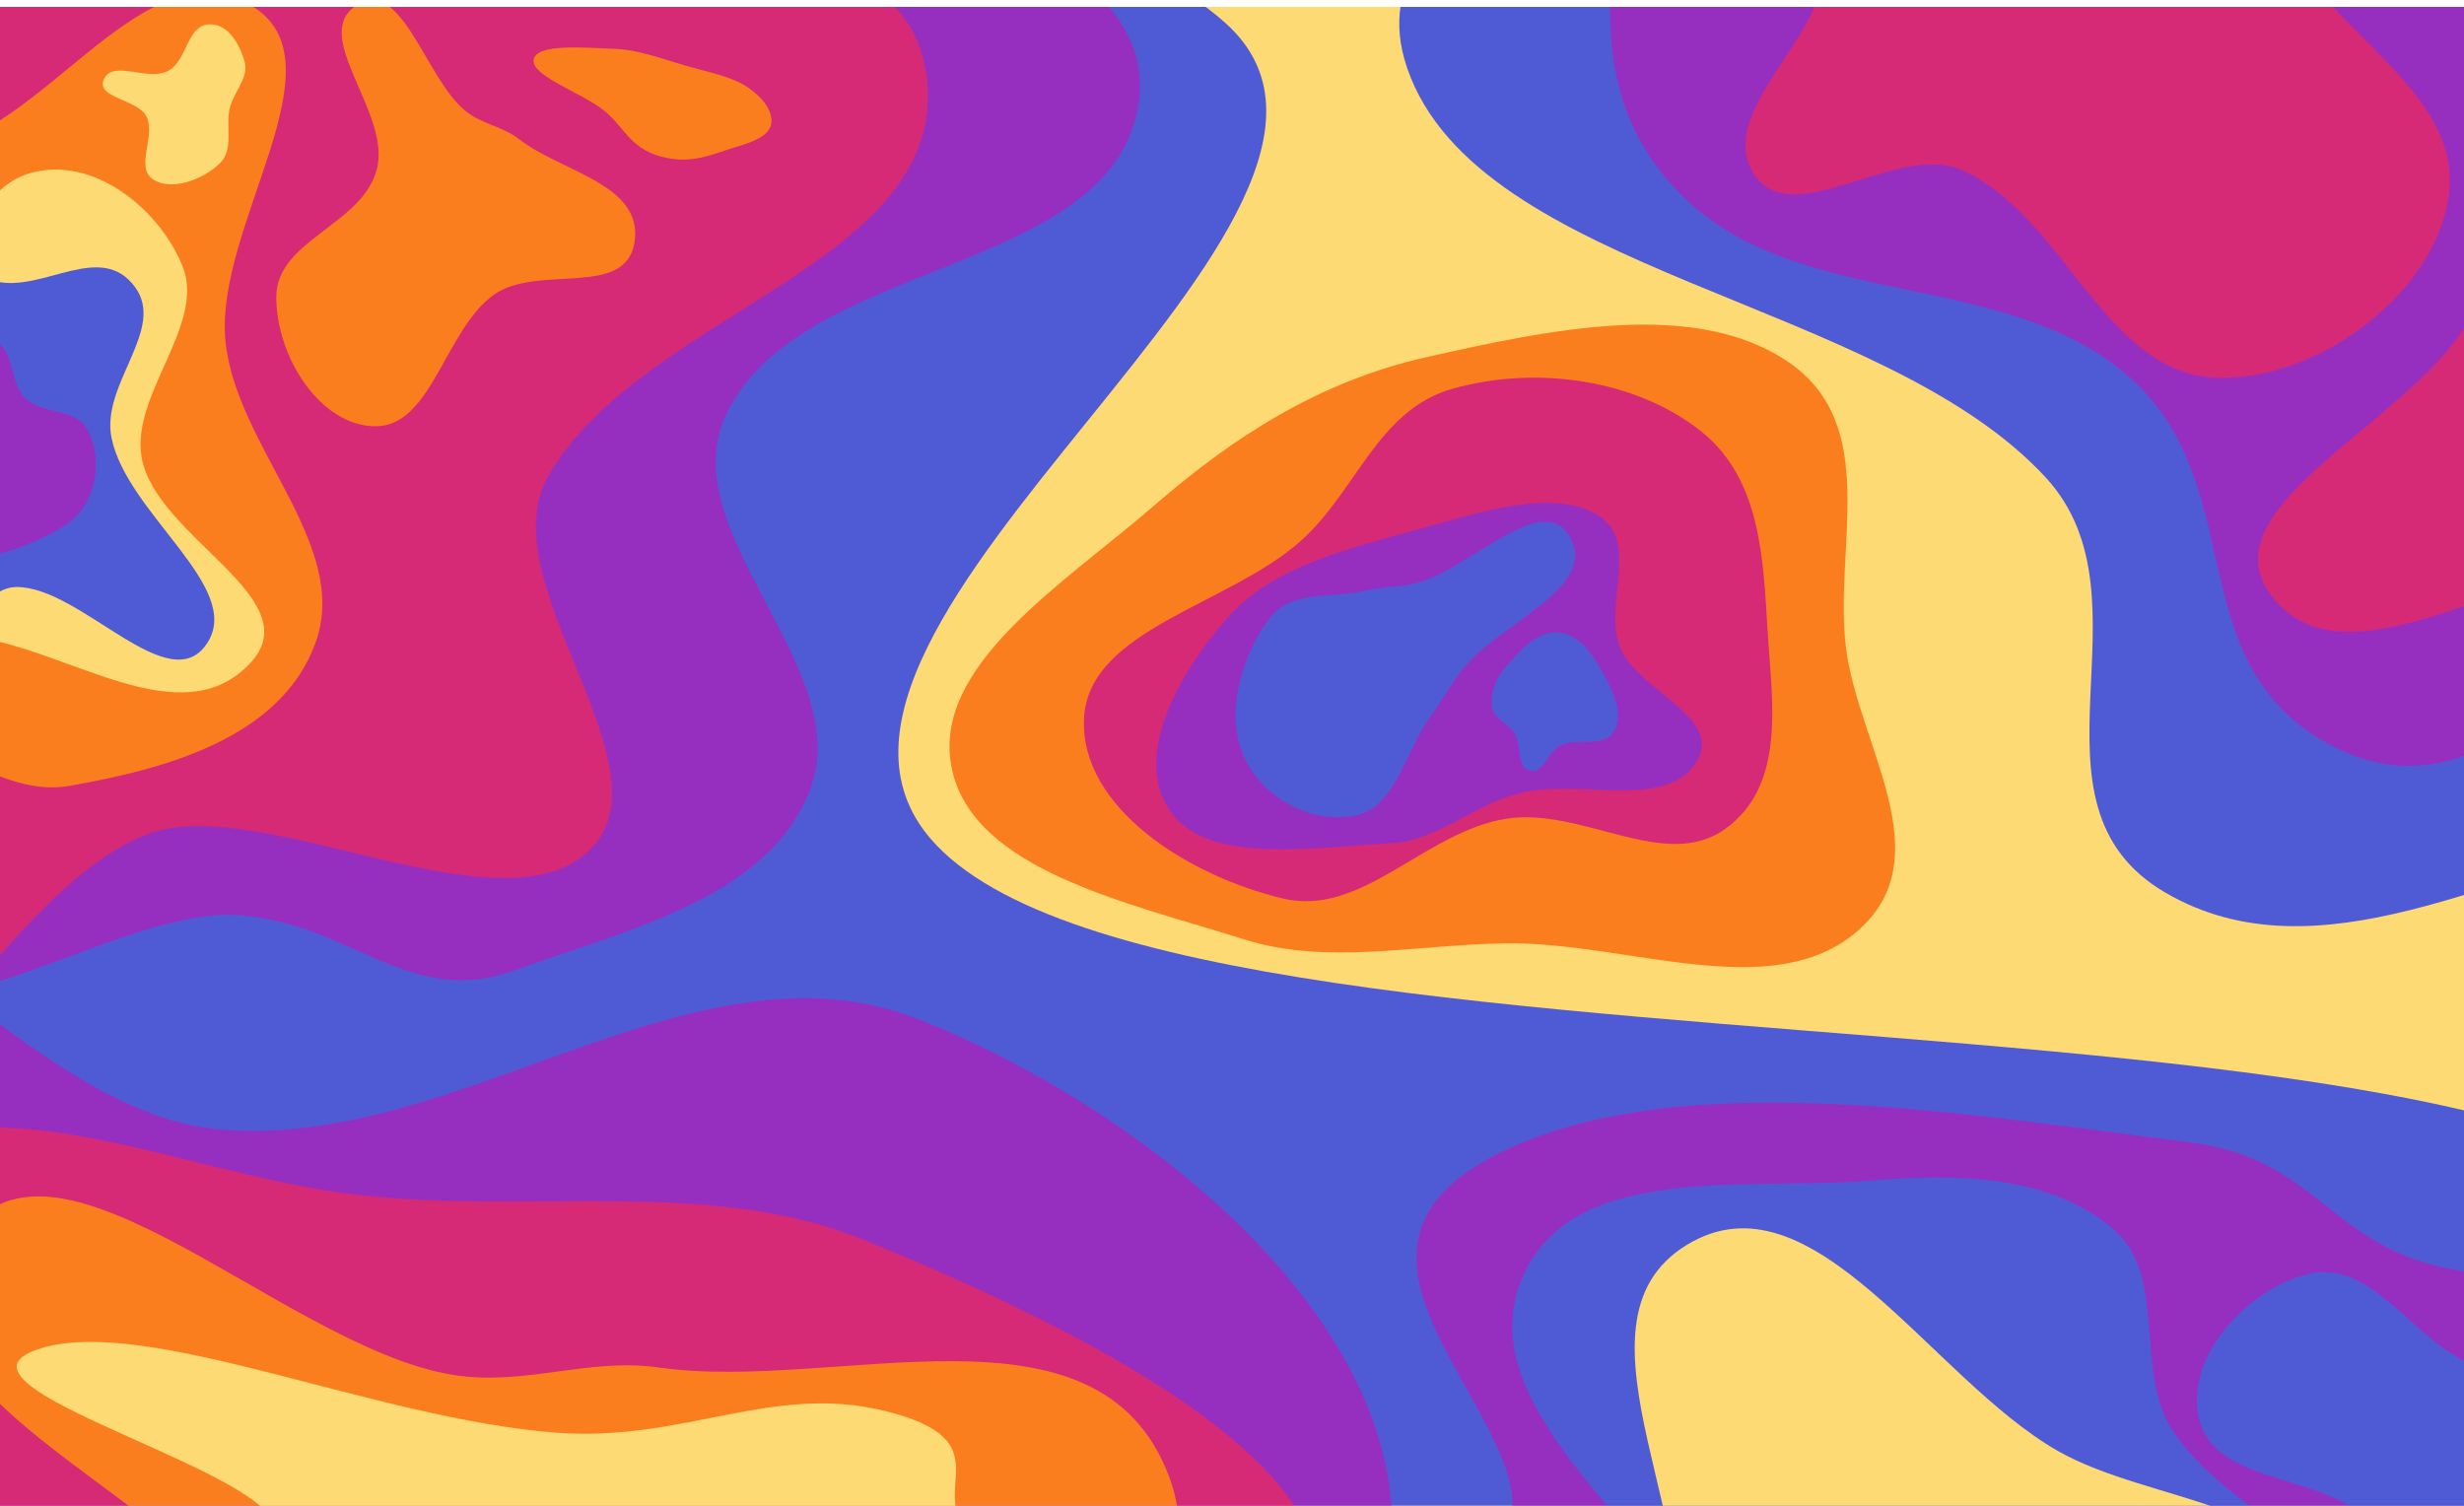 <svg width="1435" height="877" viewBox="0 0 1435 877" fill="none" xmlns="http://www.w3.org/2000/svg">
<g clip-path="url(#clip0_2_36)" filter="url(#filter0_d_2_36)">
<rect width="1435" height="877" transform="translate(4)" fill="#FEDA75"/>
<g filter="url(#filter1_d_2_36)">
<path fill-rule="evenodd" clip-rule="evenodd" d="M643.638 1080.92C504.708 1251.04 794.015 1552.56 634.005 1700.08C495.586 1827.7 367.878 1493.93 197.632 1492.12C9.205 1490.12 -229.829 1828.32 -350.367 1689.65C-478.616 1542.1 -213.367 1278.93 -175.196 1063.2C-156.507 957.575 -172.593 858.822 -185.279 756.633C-212.023 541.203 -414.309 327.503 -290.847 131.576C-182.742 -39.98 64.042 91.992 247.07 70.52C405.921 51.885 601.228 -88.618 714.012 13.691C836.519 124.821 433.292 362.216 542.001 488.5C690.17 660.626 1653.87 535.983 1598 785.5C1536.79 1058.87 823.709 860.412 643.638 1080.92Z" fill="#4F5BD5"/>
</g>
<g filter="url(#filter2_d_2_36)">
<path fill-rule="evenodd" clip-rule="evenodd" d="M1724.52 -439.621C1852.26 -310.466 1660.53 -118.267 1787.68 11.229C1906.17 131.906 2177.61 35.408 2304.39 150.939C2422.41 258.485 2502.87 479.279 2370.51 542.355C2197.72 624.703 1950.87 439.257 1734.1 422.72C1662.94 417.292 1616.94 467.328 1550.68 479.814C1455.11 497.822 1350.07 563.786 1261.09 511.852C1171.96 459.832 1256.87 341.267 1191.45 270.141C1095.53 165.84 860.988 151.798 819.544 31.746C783.306 -73.225 969.75 -114.471 1029.03 -200.339C1108.56 -315.529 1073.55 -504.403 1225.87 -556.808C1373.12 -607.47 1610.44 -554.964 1724.52 -439.621Z" fill="#4F5BD5"/>
</g>
<g filter="url(#filter3_i_2_36)">
<path fill-rule="evenodd" clip-rule="evenodd" d="M554.276 439.399C541.987 379.796 619.482 332.057 672.354 286.259C717.635 247.036 767.767 214.177 830.6 200.041C902.32 183.906 987.53 165.58 1041.9 203.119C1095.41 240.07 1068 310.716 1075.02 368.806C1081.88 425.638 1131.5 490.884 1081.88 534.106C1032.01 577.533 947.859 540.394 876.872 541.376C823.954 542.108 772.832 554.337 724.477 539.052C656.235 517.48 566.505 498.709 554.276 439.399Z" fill="#FA7E1E"/>
</g>
<g filter="url(#filter4_d_2_36)">
<path fill-rule="evenodd" clip-rule="evenodd" d="M6.476 -126.918C51.568 -128.841 95.067 -131.244 139.775 -137.549C194.237 -145.229 245.135 -173.687 299.81 -168.285C364.029 -161.94 424.624 -137.537 479.532 -103.982C549.253 -61.375 676.431 -26.935 662.946 53.631C646.329 152.908 466.76 142.08 423.13 232.991C390.261 301.479 498.778 380.932 471.806 451.903C447.729 515.258 363.907 533.835 299.981 557.034C237.958 579.543 204.852 529.694 139.126 525.029C74.39 520.434 -20.497 592.127 -80.649 568.092C-146.129 541.927 -227.559 496.383 -264.129 436.351C-301.289 375.35 -252.808 295.152 -263.855 224.564C-274.573 156.077 -341.836 97.501 -327.8 29.493C-313.893 -37.885 -254.626 -94.109 -192.036 -123.395C-131.275 -151.826 -60.492 -124.061 6.476 -126.918Z" fill="#962FBF"/>
</g>
<path fill-rule="evenodd" clip-rule="evenodd" d="M-38.56 940.385C-90.638 873.544 -130.901 745.727 -61.616 696.947C15.259 642.823 107.371 751.122 198.729 773.322C232.718 781.582 269.566 765.752 299.039 784.588C329.744 804.211 349.78 837.395 355.337 873.409C360.814 908.909 337.967 938.887 328.179 973.448C307.742 1045.61 343.042 1178.02 268.115 1181.39C189.249 1184.93 221.778 1029.79 159.706 981.011C104.565 937.678 4.543 995.707 -38.56 940.385Z" fill="#4F5BD5"/>
<g filter="url(#filter5_d_2_36)">
<path fill-rule="evenodd" clip-rule="evenodd" d="M319.404 269.029C283.55 331.3 394.679 441.202 341.959 488.428C289.253 535.642 151.337 453.644 86.577 477.594C-4.455 511.26 -74.326 693.755 -153.263 640.38C-238.189 582.955 -157.153 429.682 -143.96 321.712C-138.15 274.165 -78.718 230.673 -98.021 188.303C-148.013 78.568 -355.712 44.858 -324.961 -75.592C-299.073 -176.99 -134.823 -25.439 -37.822 -47.491C27.118 -62.254 51.585 -170.822 117.49 -176.177C182.373 -181.449 220.056 -102.287 277.753 -73.134C364.148 -29.479 527.336 -64.194 539.672 37.147C552.848 145.385 374.267 173.745 319.404 269.029Z" fill="#D62976"/>
</g>
<g filter="url(#filter6_d_2_36)">
<path fill-rule="evenodd" clip-rule="evenodd" d="M-185.99 -81.433C-121.851 -74.551 -125.761 63.306 -62.425 77.904C13.304 95.358 77.276 -45.01 146.04 -4.907C201.968 27.71 124.479 123.895 131.337 190.905C137.642 252.521 204.017 308.918 183.97 365.739C164.132 421.969 95.669 440.058 40.015 449.748C-6.033 457.766 -49.946 404.586 -95.614 414.421C-164.074 429.165 -206.866 541.335 -274.741 517.536C-334.384 496.624 -320.113 395.438 -335.617 330.27C-348.144 277.619 -368.427 224.584 -356.737 172.894C-345.559 123.471 -300.814 96.065 -273.422 55.264C-242.706 9.513 -239.575 -87.183 -185.99 -81.433Z" fill="#FA7E1E"/>
</g>
<g filter="url(#filter7_d_2_36)">
<path fill-rule="evenodd" clip-rule="evenodd" d="M369.48 133.389C364.119 165.911 313.115 145.543 287.632 163.65C259.374 183.729 251.56 239.934 219.085 240.253C187.168 240.567 160.842 200.503 160.907 164.894C160.968 131.894 210.57 123.162 219.36 90.988C228.359 58.051 180.444 13.247 207.225 -4.635C233.85 -22.412 247.442 37.303 270.978 56.524C280.689 64.454 292.676 65.507 302.542 73.206C326.982 92.278 375.113 99.217 369.48 133.389Z" fill="#FA7E1E"/>
</g>
<g filter="url(#filter8_d_2_36)">
<path fill-rule="evenodd" clip-rule="evenodd" d="M449.065 64.468C447.683 71.167 438.45 74.789 428.288 77.714C415.519 81.388 402.947 88.269 384.498 83.048C366.066 77.832 363.302 65.194 351.155 55.886C337.745 45.61 308.828 35.844 310.802 26.577C312.771 17.336 339.48 19.704 358.697 20.486C371.81 21.019 385.184 26.139 398.991 30.162C411.953 33.94 426.149 36.47 435.477 42.86C445.741 49.892 450.411 57.943 449.065 64.468Z" fill="#FA7E1E"/>
</g>
<g filter="url(#filter9_d_2_36)">
<path fill-rule="evenodd" clip-rule="evenodd" d="M-187.034 152.85C-143.228 140.81 -115.676 213.196 -72.002 200.384C-27.784 187.412 -27.068 106.077 17.123 92.958C54.158 81.964 93.197 113.89 106.45 147.407C119.752 181.051 76.231 221.812 82.453 258.185C90.449 304.93 180.745 340.248 145.895 378.002C105.868 421.364 39.694 370.053 -14.445 363.157C-32.862 360.81 -48.303 345.625 -67.021 350.879C-98.546 359.726 -119.616 399.78 -151.504 401.623C-188.899 403.783 -229.169 390.968 -248.625 361.37C-268.502 331.133 -262.538 287.462 -251.38 249.686C-240.436 212.635 -224.113 163.041 -187.034 152.85Z" fill="#FEDA75"/>
</g>
<g filter="url(#filter10_d_2_36)">
<path fill-rule="evenodd" clip-rule="evenodd" d="M-163.971 276.686C-174.086 243.332 -180.131 206.014 -170.177 175.909C-160.581 146.891 -136.872 129.179 -112.318 120.477C-91.694 113.168 -68.723 124.94 -46.51 132.083C-30.762 137.147 -17.685 152.576 -1.824 156.008C25.674 161.958 58.912 132.281 78.644 159.164C96.808 183.911 58.585 215.748 64.953 246.985C73.968 291.208 141.6 333.675 120.86 366.257C98.869 400.806 47.321 333.682 9.648 333.871C-9.773 333.969 -18.706 362.839 -37.392 367.053C-62.25 372.66 -89.999 378.732 -113.826 361.721C-138.691 343.97 -154.015 309.516 -163.971 276.686Z" fill="#4F5BD5"/>
</g>
<g filter="url(#filter11_i_2_36)">
<path fill-rule="evenodd" clip-rule="evenodd" d="M631.323 410.308C633.887 358.502 715.638 344.476 757.565 307.03C790.243 277.844 802.283 230.513 846.336 218.272C895.348 204.652 952.245 213.218 989.821 242.488C1025.95 270.634 1026.82 317.931 1029.52 360.968C1032.02 400.845 1040.32 449.523 1004.4 474.983C969.434 499.766 921.096 461.946 877.378 468.8C829.75 476.268 793.346 526.253 747.26 515.297C691.231 501.978 628.77 461.911 631.323 410.308Z" fill="#D62976"/>
</g>
<g filter="url(#filter12_i_2_36)">
<path fill-rule="evenodd" clip-rule="evenodd" d="M884.194 454.172C857.619 461.105 836.869 481.664 810.14 483.101C763.425 485.613 704.096 495.543 682.019 465.044C659.477 433.904 684.778 386.002 714.996 351.665C741.405 321.657 786.063 311.324 827.376 299.874C862.678 290.09 903.878 276.184 930.431 291.957C955.61 306.913 933.618 343.825 943.401 368.794C953.541 394.674 1005.79 410.121 987.221 436.902C968.373 464.081 919.517 444.956 884.194 454.172Z" fill="#962FBF"/>
</g>
<g filter="url(#filter13_i_2_36)">
<path fill-rule="evenodd" clip-rule="evenodd" d="M825.025 331.568C856.271 323.565 899.029 275.922 914.656 305.42C930.21 334.782 872.968 354.887 851.705 381.933C844.756 390.772 839.946 399.765 833.312 408.887C818.56 429.17 812.73 461.862 790.003 466.773C764.52 472.28 735.53 457.321 724.384 432.427C713.435 407.971 722.532 374.926 738.94 352.724C752.004 335.048 775.888 340.756 795.737 335.878C805.777 333.411 815.001 334.136 825.025 331.568Z" fill="#4F5BD5"/>
</g>
<g filter="url(#filter14_i_2_36)">
<path fill-rule="evenodd" clip-rule="evenodd" d="M891.097 440.836C883.026 438.788 886.323 426.303 882.167 419.325C878.559 413.268 869.806 410.545 868.953 403.658C867.877 394.974 871.372 386.453 877.283 379.923C885.66 370.672 895.254 358.958 908.079 360.445C921.168 361.963 928.887 375.326 934.986 386.615C940.371 396.582 945.645 409.226 939.474 418.556C933.631 427.39 918.715 421.567 908.872 426.1C901.519 429.486 899.075 442.86 891.097 440.836Z" fill="#4F5BD5"/>
</g>
<g filter="url(#filter15_d_2_36)">
<path fill-rule="evenodd" clip-rule="evenodd" d="M-260.614 924.329C-245.408 787.518 -324.778 600.848 -211.287 522.71C-108.374 451.855 3.187 645.945 126.705 657.662C266.178 670.893 404.444 542.224 534.536 593.46C670.463 646.993 838.905 781.676 806.933 925.566C768.301 1099.44 507.99 1108.88 390.249 1242.85C335.781 1304.82 390.507 1427.88 323.406 1475.73C255.401 1524.22 160.445 1443.54 79.818 1464.2C-20.992 1490.03 -87.561 1600.93 -191.202 1607.59C-324.953 1616.19 -686.476 1595.13 -710.244 1463.03C-739.059 1302.89 -355.089 1268.71 -278.155 1124.35C-245.945 1063.91 -268.161 992.238 -260.614 924.329Z" fill="#962FBF"/>
</g>
<g filter="url(#filter16_d_2_36)">
<path fill-rule="evenodd" clip-rule="evenodd" d="M1240.86 1061.5C1121.85 1070.65 1007.98 1069.87 944.262 1020.21C837.876 937.296 894.447 909.777 877.501 857.191C857.33 794.599 771.493 720.661 874.922 670.622C979.669 619.946 1145.63 649.163 1274.5 665.123C1350.25 674.503 1355.74 725.569 1427.56 739.064C1557.32 763.447 1774.28 711.394 1835.29 770.498C1892.18 825.599 1770.9 914.222 1643.42 948.153C1414.59 1000.33 1368.5 1051.68 1240.86 1061.5Z" fill="#962FBF"/>
</g>
<g filter="url(#filter17_d_2_36)">
<path fill-rule="evenodd" clip-rule="evenodd" d="M768.283 924.837C774.593 847.804 629.403 773.702 503.579 722.265C413.46 685.425 310.542 707.571 208.022 695.805C122.111 685.945 34.632 644.774 -39.501 659.937C-120.917 676.589 -135.589 730.923 -173.038 773.745C-243.879 854.751 -444.945 923.011 -351.106 1016.25C-260.58 1106.2 -25.923 1082.21 144.818 1089.57C268.382 1094.9 374.276 1078.97 476.576 1051.94C594.575 1020.76 761.947 1002.19 768.283 924.837Z" fill="#D62976"/>
</g>
<g filter="url(#filter18_d_2_36)">
<path fill-rule="evenodd" clip-rule="evenodd" d="M-87.774 197.141C-77.519 182.599 -58.872 174.39 -41.733 173.438C-25.846 172.555 -11.737 181.988 -0.229 192.277C8.55 200.127 6.267 215.714 14.723 223.914C24.417 233.314 43.514 229.777 50.479 241.446C57.691 253.53 57.513 270.893 50.652 284.112C43.84 297.241 28.777 303.699 15.268 309.296C3.75 314.069 -9.373 317.88 -20.491 313.591C-30.858 309.592 -31.299 294.142 -40.364 287.836C-48.585 282.116 -61.017 285.865 -69.012 279.838C-80.083 271.493 -90.79 261.294 -93.929 247.458C-97.66 231.015 -97.918 211.526 -87.774 197.141Z" fill="#962FBF"/>
</g>
<g filter="url(#filter19_d_2_36)">
<path fill-rule="evenodd" clip-rule="evenodd" d="M999.353 -192.162C1028.34 -226.335 1057.61 -264.769 1115.13 -270.191C1171.65 -275.518 1249.07 -221.842 1308.98 -221.346C1379.37 -220.765 1408.67 -289.043 1485.91 -267.125C1557.87 -246.705 1621.74 -177.294 1665.19 -120.265C1705.84 -66.899 1678.22 -14.432 1719.06 38.897C1766.9 101.356 1878.46 138.492 1912.23 202.324C1943.8 262.006 1924.05 319.434 1884.32 351.277C1844.74 382.998 1762.72 366.548 1699.68 372.691C1648.58 377.67 1595.75 376.844 1546.26 384.219C1478.89 394.261 1432.01 468.236 1354.16 424.188C1268.28 375.594 1311.77 272.403 1237.94 209.753C1167.14 149.669 1050.87 171.966 983.531 109.67C924.536 55.093 938.2 -10.938 941.03 -64.924C943.694 -115.734 968.707 -156.029 999.353 -192.162Z" fill="#962FBF"/>
</g>
<g filter="url(#filter20_d_2_36)">
<path fill-rule="evenodd" clip-rule="evenodd" d="M1382.99 -199.255C1414.21 -160.562 1316.35 -115.05 1323.37 -65.827C1332.93 1.178 1434.39 37.205 1426.32 104.405C1419.27 163.058 1348.99 214.704 1289.98 211.932C1225.2 208.889 1201.88 117.298 1142.57 91.077C1104.85 74.404 1043.57 127.954 1021.38 93.195C996.029 53.494 1079.22 2.373 1058.83 -40.086C1030.11 -99.88 917.675 -91.284 901.839 -155.699C889.268 -206.836 953.871 -251.335 1001.24 -274.345C1045.42 -295.809 1099.89 -292.075 1145.61 -274.124C1183.5 -259.249 1187.63 -198.17 1226.45 -185.927C1277.43 -169.849 1349.42 -240.851 1382.99 -199.255Z" fill="#D62976"/>
</g>
<g filter="url(#filter21_d_2_36)">
<path fill-rule="evenodd" clip-rule="evenodd" d="M1475.02 41.532C1521.72 17.719 1575.74 102.423 1623.82 81.531C1696.52 49.945 1701.16 -96.255 1780.25 -91.095C1846.6 -86.765 1804.61 38.212 1838.33 95.528C1867.57 145.239 1951.5 156.817 1959.67 213.91C1967.7 270.063 1924.66 329.085 1875.9 358.067C1829.73 385.507 1761.07 325.384 1718.04 357.519C1659.36 401.342 1692.39 560.291 1620 549.166C1545.61 537.734 1628.76 377.736 1567.27 334.347C1499.57 286.578 1375.81 404.669 1323.81 340.165C1280.89 286.916 1408.41 236.636 1439.31 175.615C1460.63 133.497 1432.96 62.977 1475.02 41.532Z" fill="#D62976"/>
</g>
<g filter="url(#filter22_d_2_36)">
<path fill-rule="evenodd" clip-rule="evenodd" d="M85.332 59.928C80.343 49.764 55.361 49.097 60.525 38.081C65.91 26.591 86.07 39.532 97.785 33.36C108.892 27.509 108.709 7.622 120.957 6.244C132.585 4.935 139.823 17.988 142.573 28.321C144.927 37.168 136.207 45.485 133.87 54.763C131.032 66.028 136.651 79.084 127.671 87.483C117.656 96.85 99.782 103.408 89.214 96.53C78.444 89.521 90.866 71.202 85.332 59.928Z" fill="#FEDA75"/>
</g>
<g filter="url(#filter23_i_2_36)">
<path fill-rule="evenodd" clip-rule="evenodd" d="M1256.48 1186.88C1170.07 1184.82 1138.68 1074.21 1076 1014.68C1042.56 982.933 1004.89 961.711 979.112 923.486C938.428 863.165 857.462 801.134 887.172 734.719C916.662 668.795 1016.19 685.419 1088.18 679.668C1138.16 675.676 1191.59 675.332 1230.21 707.315C1263.87 735.194 1241.22 792.73 1267.15 827.908C1324.23 905.321 1466.5 927.802 1463.64 1023.94C1460.93 1115.23 1347.79 1189.06 1256.48 1186.88Z" fill="#4F5BD5"/>
</g>
<g filter="url(#filter24_i_2_36)">
<path fill-rule="evenodd" clip-rule="evenodd" d="M1345.03 733.855C1378.83 726.156 1401.92 766.074 1432.14 783.051C1448.26 792.106 1465 796.651 1478.78 808.977C1500.53 828.427 1538.11 844.58 1533.1 873.325C1528.12 901.857 1487.78 905.184 1460.36 914.502C1441.32 920.971 1420.58 926.36 1402.42 917.724C1386.59 910.196 1389.74 885.598 1376.19 874.472C1346.39 849.989 1288.86 855.244 1280.52 817.585C1272.59 781.824 1309.32 741.989 1345.03 733.855Z" fill="#4F5BD5"/>
</g>
<g filter="url(#filter25_i_2_36)">
<path fill-rule="evenodd" clip-rule="evenodd" d="M834.442 1164.19C824.268 1083.44 947.443 1051.81 973.007 974.532C1001.05 889.755 906.143 763.506 982.379 717.01C1055.51 672.41 1124.08 794.578 1198.48 837.019C1252.43 867.793 1345.54 866.585 1352.74 928.275C1360.37 993.581 1265.66 1016.98 1225.58 1069.09C1205.59 1095.08 1201.34 1126.96 1180.49 1152.25C1128.46 1215.33 1098.54 1319.41 1016.81 1322.24C933.239 1325.12 844.895 1247.16 834.442 1164.19Z" fill="#FEDA75"/>
</g>
<g filter="url(#filter26_d_2_36)">
<path fill-rule="evenodd" clip-rule="evenodd" d="M680.922 860.095C719.891 964.309 536.352 990.411 492.19 1086.25C443.217 1192.52 514.811 1370.18 420.282 1425.7C327.378 1480.26 182.976 1407.23 123.317 1302.88C68.03 1206.18 198.553 1097.25 170.208 988.294C141.191 876.751 -74.379 826.129 -26.037 728.771C22.024 631.98 162.179 783.941 263.382 800.648C305.138 807.541 341.998 790.476 383.819 796.43C487.418 811.18 639.977 750.596 680.922 860.095Z" fill="#FA7E1E"/>
</g>
<g filter="url(#filter27_d_2_36)">
<path fill-rule="evenodd" clip-rule="evenodd" d="M381.703 1039.17C462.566 1048.02 550.17 1053.21 612.767 1044.14C673.103 1035.4 700.213 1014.11 706.504 992.111C711.789 973.635 672.687 953.171 644.455 933.358C624.439 919.311 582.461 907.711 566.072 893.554C537.658 869.01 586.611 839.133 515.133 821.65C449.332 805.556 398.211 839.901 324.172 834.387C219.35 826.582 86.583 766.374 24.26 785.097C-41.824 804.949 137.896 850.641 157.978 884.314C168.331 901.673 107.969 909.822 108.62 926.547C109.486 948.797 110.877 973.634 162.281 994.833C215.923 1016.96 302.11 1030.46 381.703 1039.17Z" fill="#FEDA75"/>
</g>
</g>
<defs>
<filter id="filter0_d_2_36" x="0" y="0" width="1443" height="885" filterUnits="userSpaceOnUse" color-interpolation-filters="sRGB">
<feFlood flood-opacity="0" result="BackgroundImageFix"/>
<feColorMatrix in="SourceAlpha" type="matrix" values="0 0 0 0 0 0 0 0 0 0 0 0 0 0 0 0 0 0 127 0" result="hardAlpha"/>
<feOffset dy="4"/>
<feGaussianBlur stdDeviation="2"/>
<feComposite in2="hardAlpha" operator="out"/>
<feColorMatrix type="matrix" values="0 0 0 0 0 0 0 0 0 0 0 0 0 0 0 0 0 0 0.25 0"/>
<feBlend mode="normal" in2="BackgroundImageFix" result="effect1_dropShadow_2_36"/>
<feBlend mode="normal" in="SourceGraphic" in2="effect1_dropShadow_2_36" result="shape"/>
</filter>
<filter id="filter1_d_2_36" x="-395.113" y="-37.28" width="2005.45" height="1772.44" filterUnits="userSpaceOnUse" color-interpolation-filters="sRGB">
<feFlood flood-opacity="0" result="BackgroundImageFix"/>
<feColorMatrix in="SourceAlpha" type="matrix" values="0 0 0 0 0 0 0 0 0 0 0 0 0 0 0 0 0 0 127 0" result="hardAlpha"/>
<feOffset dy="-4"/>
<feGaussianBlur stdDeviation="5"/>
<feComposite in2="hardAlpha" operator="out"/>
<feColorMatrix type="matrix" values="0 0 0 0 0 0 0 0 0 0 0 0 0 0 0 0 0 0 0.35 0"/>
<feBlend mode="normal" in2="BackgroundImageFix" result="effect1_dropShadow_2_36"/>
<feBlend mode="normal" in="SourceGraphic" in2="effect1_dropShadow_2_36" result="shape"/>
</filter>
<filter id="filter2_d_2_36" x="804.912" y="-582.111" width="1644" height="1159.45" filterUnits="userSpaceOnUse" color-interpolation-filters="sRGB">
<feFlood flood-opacity="0" result="BackgroundImageFix"/>
<feColorMatrix in="SourceAlpha" type="matrix" values="0 0 0 0 0 0 0 0 0 0 0 0 0 0 0 0 0 0 127 0" result="hardAlpha"/>
<feOffset dy="4"/>
<feGaussianBlur stdDeviation="5"/>
<feComposite in2="hardAlpha" operator="out"/>
<feColorMatrix type="matrix" values="0 0 0 0 0 0 0 0 0 0 0 0 0 0 0 0 0 0 0.35 0"/>
<feBlend mode="normal" in2="BackgroundImageFix" result="effect1_dropShadow_2_36"/>
<feBlend mode="normal" in="SourceGraphic" in2="effect1_dropShadow_2_36" result="shape"/>
</filter>
<filter id="filter3_i_2_36" x="552.975" y="181.065" width="550.714" height="378.169" filterUnits="userSpaceOnUse" color-interpolation-filters="sRGB">
<feFlood flood-opacity="0" result="BackgroundImageFix"/>
<feBlend mode="normal" in="SourceGraphic" in2="BackgroundImageFix" result="shape"/>
<feColorMatrix in="SourceAlpha" type="matrix" values="0 0 0 0 0 0 0 0 0 0 0 0 0 0 0 0 0 0 127 0" result="hardAlpha"/>
<feOffset dy="4"/>
<feGaussianBlur stdDeviation="5"/>
<feComposite in2="hardAlpha" operator="arithmetic" k2="-1" k3="1"/>
<feColorMatrix type="matrix" values="0 0 0 0 0 0 0 0 0 0 0 0 0 0 0 0 0 0 0.35 0"/>
<feBlend mode="normal" in2="shape" result="effect1_innerShadow_2_36"/>
</filter>
<filter id="filter4_d_2_36" x="-339.717" y="-174.962" width="1013.66" height="761.996" filterUnits="userSpaceOnUse" color-interpolation-filters="sRGB">
<feFlood flood-opacity="0" result="BackgroundImageFix"/>
<feColorMatrix in="SourceAlpha" type="matrix" values="0 0 0 0 0 0 0 0 0 0 0 0 0 0 0 0 0 0 127 0" result="hardAlpha"/>
<feOffset dy="4"/>
<feGaussianBlur stdDeviation="5"/>
<feComposite in2="hardAlpha" operator="out"/>
<feColorMatrix type="matrix" values="0 0 0 0 0 0 0 0 0 0 0 0 0 0 0 0 0 0 0.35 0"/>
<feBlend mode="normal" in2="BackgroundImageFix" result="effect1_dropShadow_2_36"/>
<feBlend mode="normal" in="SourceGraphic" in2="effect1_dropShadow_2_36" result="shape"/>
</filter>
<filter id="filter5_d_2_36" x="-338.051" y="-182.428" width="888.415" height="846.519" filterUnits="userSpaceOnUse" color-interpolation-filters="sRGB">
<feFlood flood-opacity="0" result="BackgroundImageFix"/>
<feColorMatrix in="SourceAlpha" type="matrix" values="0 0 0 0 0 0 0 0 0 0 0 0 0 0 0 0 0 0 127 0" result="hardAlpha"/>
<feOffset dy="4"/>
<feGaussianBlur stdDeviation="5"/>
<feComposite in2="hardAlpha" operator="out"/>
<feColorMatrix type="matrix" values="0 0 0 0 0 0 0 0 0 0 0 0 0 0 0 0 0 0 0.35 0"/>
<feBlend mode="normal" in2="BackgroundImageFix" result="effect1_dropShadow_2_36"/>
<feBlend mode="normal" in="SourceGraphic" in2="effect1_dropShadow_2_36" result="shape"/>
</filter>
<filter id="filter6_d_2_36" x="-370.24" y="-87.678" width="567.968" height="622.516" filterUnits="userSpaceOnUse" color-interpolation-filters="sRGB">
<feFlood flood-opacity="0" result="BackgroundImageFix"/>
<feColorMatrix in="SourceAlpha" type="matrix" values="0 0 0 0 0 0 0 0 0 0 0 0 0 0 0 0 0 0 127 0" result="hardAlpha"/>
<feOffset dy="4"/>
<feGaussianBlur stdDeviation="5"/>
<feComposite in2="hardAlpha" operator="out"/>
<feColorMatrix type="matrix" values="0 0 0 0 0 0 0 0 0 0 0 0 0 0 0 0 0 0 0.35 0"/>
<feBlend mode="normal" in2="BackgroundImageFix" result="effect1_dropShadow_2_36"/>
<feBlend mode="normal" in="SourceGraphic" in2="effect1_dropShadow_2_36" result="shape"/>
</filter>
<filter id="filter7_d_2_36" x="150.907" y="-13.9" width="229.027" height="268.155" filterUnits="userSpaceOnUse" color-interpolation-filters="sRGB">
<feFlood flood-opacity="0" result="BackgroundImageFix"/>
<feColorMatrix in="SourceAlpha" type="matrix" values="0 0 0 0 0 0 0 0 0 0 0 0 0 0 0 0 0 0 127 0" result="hardAlpha"/>
<feOffset dy="4"/>
<feGaussianBlur stdDeviation="5"/>
<feComposite in2="hardAlpha" operator="out"/>
<feColorMatrix type="matrix" values="0 0 0 0 0 0 0 0 0 0 0 0 0 0 0 0 0 0 0.35 0"/>
<feBlend mode="normal" in2="BackgroundImageFix" result="effect1_dropShadow_2_36"/>
<feBlend mode="normal" in="SourceGraphic" in2="effect1_dropShadow_2_36" result="shape"/>
</filter>
<filter id="filter8_d_2_36" x="300.706" y="13.63" width="158.586" height="85.305" filterUnits="userSpaceOnUse" color-interpolation-filters="sRGB">
<feFlood flood-opacity="0" result="BackgroundImageFix"/>
<feColorMatrix in="SourceAlpha" type="matrix" values="0 0 0 0 0 0 0 0 0 0 0 0 0 0 0 0 0 0 127 0" result="hardAlpha"/>
<feOffset dy="4"/>
<feGaussianBlur stdDeviation="5"/>
<feComposite in2="hardAlpha" operator="out"/>
<feColorMatrix type="matrix" values="0 0 0 0 0 0 0 0 0 0 0 0 0 0 0 0 0 0 0.35 0"/>
<feBlend mode="normal" in2="BackgroundImageFix" result="effect1_dropShadow_2_36"/>
<feBlend mode="normal" in="SourceGraphic" in2="effect1_dropShadow_2_36" result="shape"/>
</filter>
<filter id="filter9_d_2_36" x="-271.671" y="84.75" width="435.533" height="331.106" filterUnits="userSpaceOnUse" color-interpolation-filters="sRGB">
<feFlood flood-opacity="0" result="BackgroundImageFix"/>
<feColorMatrix in="SourceAlpha" type="matrix" values="0 0 0 0 0 0 0 0 0 0 0 0 0 0 0 0 0 0 127 0" result="hardAlpha"/>
<feOffset dy="4"/>
<feGaussianBlur stdDeviation="5"/>
<feComposite in2="hardAlpha" operator="out"/>
<feColorMatrix type="matrix" values="0 0 0 0 0 0 0 0 0 0 0 0 0 0 0 0 0 0 0.35 0"/>
<feBlend mode="normal" in2="BackgroundImageFix" result="effect1_dropShadow_2_36"/>
<feBlend mode="normal" in="SourceGraphic" in2="effect1_dropShadow_2_36" result="shape"/>
</filter>
<filter id="filter10_d_2_36" x="-185.264" y="112.171" width="320.055" height="277.971" filterUnits="userSpaceOnUse" color-interpolation-filters="sRGB">
<feFlood flood-opacity="0" result="BackgroundImageFix"/>
<feColorMatrix in="SourceAlpha" type="matrix" values="0 0 0 0 0 0 0 0 0 0 0 0 0 0 0 0 0 0 127 0" result="hardAlpha"/>
<feOffset dy="4"/>
<feGaussianBlur stdDeviation="5"/>
<feComposite in2="hardAlpha" operator="out"/>
<feColorMatrix type="matrix" values="0 0 0 0 0 0 0 0 0 0 0 0 0 0 0 0 0 0 0.35 0"/>
<feBlend mode="normal" in2="BackgroundImageFix" result="effect1_dropShadow_2_36"/>
<feBlend mode="normal" in="SourceGraphic" in2="effect1_dropShadow_2_36" result="shape"/>
</filter>
<filter id="filter11_i_2_36" x="631.247" y="211.957" width="400.9" height="308.903" filterUnits="userSpaceOnUse" color-interpolation-filters="sRGB">
<feFlood flood-opacity="0" result="BackgroundImageFix"/>
<feBlend mode="normal" in="SourceGraphic" in2="BackgroundImageFix" result="shape"/>
<feColorMatrix in="SourceAlpha" type="matrix" values="0 0 0 0 0 0 0 0 0 0 0 0 0 0 0 0 0 0 127 0" result="hardAlpha"/>
<feOffset dy="4"/>
<feGaussianBlur stdDeviation="5"/>
<feComposite in2="hardAlpha" operator="arithmetic" k2="-1" k3="1"/>
<feColorMatrix type="matrix" values="0 0 0 0 0 0 0 0 0 0 0 0 0 0 0 0 0 0 0.35 0"/>
<feBlend mode="normal" in2="shape" result="effect1_innerShadow_2_36"/>
</filter>
<filter id="filter12_i_2_36" x="673.378" y="284.822" width="317.801" height="205.83" filterUnits="userSpaceOnUse" color-interpolation-filters="sRGB">
<feFlood flood-opacity="0" result="BackgroundImageFix"/>
<feBlend mode="normal" in="SourceGraphic" in2="BackgroundImageFix" result="shape"/>
<feColorMatrix in="SourceAlpha" type="matrix" values="0 0 0 0 0 0 0 0 0 0 0 0 0 0 0 0 0 0 127 0" result="hardAlpha"/>
<feOffset dy="4"/>
<feGaussianBlur stdDeviation="5"/>
<feComposite in2="hardAlpha" operator="arithmetic" k2="-1" k3="1"/>
<feColorMatrix type="matrix" values="0 0 0 0 0 0 0 0 0 0 0 0 0 0 0 0 0 0 0.35 0"/>
<feBlend mode="normal" in2="shape" result="effect1_innerShadow_2_36"/>
</filter>
<filter id="filter13_i_2_36" x="719.599" y="295.887" width="197.701" height="176.024" filterUnits="userSpaceOnUse" color-interpolation-filters="sRGB">
<feFlood flood-opacity="0" result="BackgroundImageFix"/>
<feBlend mode="normal" in="SourceGraphic" in2="BackgroundImageFix" result="shape"/>
<feColorMatrix in="SourceAlpha" type="matrix" values="0 0 0 0 0 0 0 0 0 0 0 0 0 0 0 0 0 0 127 0" result="hardAlpha"/>
<feOffset dy="4"/>
<feGaussianBlur stdDeviation="5"/>
<feComposite in2="hardAlpha" operator="arithmetic" k2="-1" k3="1"/>
<feColorMatrix type="matrix" values="0 0 0 0 0 0 0 0 0 0 0 0 0 0 0 0 0 0 0.35 0"/>
<feBlend mode="normal" in2="shape" result="effect1_innerShadow_2_36"/>
</filter>
<filter id="filter14_i_2_36" x="868.759" y="360.317" width="73.494" height="84.726" filterUnits="userSpaceOnUse" color-interpolation-filters="sRGB">
<feFlood flood-opacity="0" result="BackgroundImageFix"/>
<feBlend mode="normal" in="SourceGraphic" in2="BackgroundImageFix" result="shape"/>
<feColorMatrix in="SourceAlpha" type="matrix" values="0 0 0 0 0 0 0 0 0 0 0 0 0 0 0 0 0 0 127 0" result="hardAlpha"/>
<feOffset dy="4"/>
<feGaussianBlur stdDeviation="5"/>
<feComposite in2="hardAlpha" operator="arithmetic" k2="-1" k3="1"/>
<feColorMatrix type="matrix" values="0 0 0 0 0 0 0 0 0 0 0 0 0 0 0 0 0 0 0.35 0"/>
<feBlend mode="normal" in2="shape" result="effect1_innerShadow_2_36"/>
</filter>
<filter id="filter15_d_2_36" x="-721.785" y="493.191" width="1542.67" height="1122.08" filterUnits="userSpaceOnUse" color-interpolation-filters="sRGB">
<feFlood flood-opacity="0" result="BackgroundImageFix"/>
<feColorMatrix in="SourceAlpha" type="matrix" values="0 0 0 0 0 0 0 0 0 0 0 0 0 0 0 0 0 0 127 0" result="hardAlpha"/>
<feOffset dy="-4"/>
<feGaussianBlur stdDeviation="5"/>
<feComposite in2="hardAlpha" operator="out"/>
<feColorMatrix type="matrix" values="0 0 0 0 0 0 0 0 0 0 0 0 0 0 0 0 0 0 0.35 0"/>
<feBlend mode="normal" in2="BackgroundImageFix" result="effect1_dropShadow_2_36"/>
<feBlend mode="normal" in="SourceGraphic" in2="effect1_dropShadow_2_36" result="shape"/>
</filter>
<filter id="filter16_d_2_36" x="814.911" y="628.148" width="1044.8" height="443.854" filterUnits="userSpaceOnUse" color-interpolation-filters="sRGB">
<feFlood flood-opacity="0" result="BackgroundImageFix"/>
<feColorMatrix in="SourceAlpha" type="matrix" values="0 0 0 0 0 0 0 0 0 0 0 0 0 0 0 0 0 0 127 0" result="hardAlpha"/>
<feOffset dy="-4"/>
<feGaussianBlur stdDeviation="5"/>
<feComposite in2="hardAlpha" operator="out"/>
<feColorMatrix type="matrix" values="0 0 0 0 0 0 0 0 0 0 0 0 0 0 0 0 0 0 0.35 0"/>
<feBlend mode="normal" in2="BackgroundImageFix" result="effect1_dropShadow_2_36"/>
<feBlend mode="normal" in="SourceGraphic" in2="effect1_dropShadow_2_36" result="shape"/>
</filter>
<filter id="filter17_d_2_36" x="-385.601" y="642.619" width="1164.08" height="453.975" filterUnits="userSpaceOnUse" color-interpolation-filters="sRGB">
<feFlood flood-opacity="0" result="BackgroundImageFix"/>
<feColorMatrix in="SourceAlpha" type="matrix" values="0 0 0 0 0 0 0 0 0 0 0 0 0 0 0 0 0 0 127 0" result="hardAlpha"/>
<feOffset dy="-4"/>
<feGaussianBlur stdDeviation="5"/>
<feComposite in2="hardAlpha" operator="out"/>
<feColorMatrix type="matrix" values="0 0 0 0 0 0 0 0 0 0 0 0 0 0 0 0 0 0 0.35 0"/>
<feBlend mode="normal" in2="BackgroundImageFix" result="effect1_dropShadow_2_36"/>
<feBlend mode="normal" in="SourceGraphic" in2="effect1_dropShadow_2_36" result="shape"/>
</filter>
<filter id="filter18_d_2_36" x="-106.298" y="167.38" width="172.141" height="162.077" filterUnits="userSpaceOnUse" color-interpolation-filters="sRGB">
<feFlood flood-opacity="0" result="BackgroundImageFix"/>
<feColorMatrix in="SourceAlpha" type="matrix" values="0 0 0 0 0 0 0 0 0 0 0 0 0 0 0 0 0 0 127 0" result="hardAlpha"/>
<feOffset dy="4"/>
<feGaussianBlur stdDeviation="5"/>
<feComposite in2="hardAlpha" operator="out"/>
<feColorMatrix type="matrix" values="0 0 0 0 0 0 0 0 0 0 0 0 0 0 0 0 0 0 0.35 0"/>
<feBlend mode="normal" in2="BackgroundImageFix" result="effect1_dropShadow_2_36"/>
<feBlend mode="normal" in="SourceGraphic" in2="effect1_dropShadow_2_36" result="shape"/>
</filter>
<filter id="filter19_d_2_36" x="927.655" y="-277.464" width="1010.21" height="729.533" filterUnits="userSpaceOnUse" color-interpolation-filters="sRGB">
<feFlood flood-opacity="0" result="BackgroundImageFix"/>
<feColorMatrix in="SourceAlpha" type="matrix" values="0 0 0 0 0 0 0 0 0 0 0 0 0 0 0 0 0 0 127 0" result="hardAlpha"/>
<feOffset dy="4"/>
<feGaussianBlur stdDeviation="5"/>
<feComposite in2="hardAlpha" operator="out"/>
<feColorMatrix type="matrix" values="0 0 0 0 0 0 0 0 0 0 0 0 0 0 0 0 0 0 0.35 0"/>
<feBlend mode="normal" in2="BackgroundImageFix" result="effect1_dropShadow_2_36"/>
<feBlend mode="normal" in="SourceGraphic" in2="effect1_dropShadow_2_36" result="shape"/>
</filter>
<filter id="filter20_d_2_36" x="890.248" y="-295.052" width="546.525" height="521.091" filterUnits="userSpaceOnUse" color-interpolation-filters="sRGB">
<feFlood flood-opacity="0" result="BackgroundImageFix"/>
<feColorMatrix in="SourceAlpha" type="matrix" values="0 0 0 0 0 0 0 0 0 0 0 0 0 0 0 0 0 0 127 0" result="hardAlpha"/>
<feOffset dy="4"/>
<feGaussianBlur stdDeviation="5"/>
<feComposite in2="hardAlpha" operator="out"/>
<feColorMatrix type="matrix" values="0 0 0 0 0 0 0 0 0 0 0 0 0 0 0 0 0 0 0.35 0"/>
<feBlend mode="normal" in2="BackgroundImageFix" result="effect1_dropShadow_2_36"/>
<feBlend mode="normal" in="SourceGraphic" in2="effect1_dropShadow_2_36" result="shape"/>
</filter>
<filter id="filter21_d_2_36" x="1305.07" y="-97.228" width="665.566" height="660.95" filterUnits="userSpaceOnUse" color-interpolation-filters="sRGB">
<feFlood flood-opacity="0" result="BackgroundImageFix"/>
<feColorMatrix in="SourceAlpha" type="matrix" values="0 0 0 0 0 0 0 0 0 0 0 0 0 0 0 0 0 0 127 0" result="hardAlpha"/>
<feOffset dy="4"/>
<feGaussianBlur stdDeviation="5"/>
<feComposite in2="hardAlpha" operator="out"/>
<feColorMatrix type="matrix" values="0 0 0 0 0 0 0 0 0 0 0 0 0 0 0 0 0 0 0.35 0"/>
<feBlend mode="normal" in2="BackgroundImageFix" result="effect1_dropShadow_2_36"/>
<feBlend mode="normal" in="SourceGraphic" in2="effect1_dropShadow_2_36" result="shape"/>
</filter>
<filter id="filter22_d_2_36" x="49.826" y="0.153" width="103.146" height="113.23" filterUnits="userSpaceOnUse" color-interpolation-filters="sRGB">
<feFlood flood-opacity="0" result="BackgroundImageFix"/>
<feColorMatrix in="SourceAlpha" type="matrix" values="0 0 0 0 0 0 0 0 0 0 0 0 0 0 0 0 0 0 127 0" result="hardAlpha"/>
<feOffset dy="4"/>
<feGaussianBlur stdDeviation="5"/>
<feComposite in2="hardAlpha" operator="out"/>
<feColorMatrix type="matrix" values="0 0 0 0 0 0 0 0 0 0 0 0 0 0 0 0 0 0 0.35 0"/>
<feBlend mode="normal" in2="BackgroundImageFix" result="effect1_dropShadow_2_36"/>
<feBlend mode="normal" in="SourceGraphic" in2="effect1_dropShadow_2_36" result="shape"/>
</filter>
<filter id="filter23_i_2_36" x="880.764" y="677.796" width="582.922" height="513.13" filterUnits="userSpaceOnUse" color-interpolation-filters="sRGB">
<feFlood flood-opacity="0" result="BackgroundImageFix"/>
<feBlend mode="normal" in="SourceGraphic" in2="BackgroundImageFix" result="shape"/>
<feColorMatrix in="SourceAlpha" type="matrix" values="0 0 0 0 0 0 0 0 0 0 0 0 0 0 0 0 0 0 127 0" result="hardAlpha"/>
<feOffset dy="4"/>
<feGaussianBlur stdDeviation="5"/>
<feComposite in2="hardAlpha" operator="arithmetic" k2="-1" k3="1"/>
<feColorMatrix type="matrix" values="0 0 0 0 0 0 0 0 0 0 0 0 0 0 0 0 0 0 0.35 0"/>
<feBlend mode="normal" in2="shape" result="effect1_innerShadow_2_36"/>
</filter>
<filter id="filter24_i_2_36" x="1279.43" y="732.88" width="254.127" height="193.325" filterUnits="userSpaceOnUse" color-interpolation-filters="sRGB">
<feFlood flood-opacity="0" result="BackgroundImageFix"/>
<feBlend mode="normal" in="SourceGraphic" in2="BackgroundImageFix" result="shape"/>
<feColorMatrix in="SourceAlpha" type="matrix" values="0 0 0 0 0 0 0 0 0 0 0 0 0 0 0 0 0 0 127 0" result="hardAlpha"/>
<feOffset dy="4"/>
<feGaussianBlur stdDeviation="5"/>
<feComposite in2="hardAlpha" operator="arithmetic" k2="-1" k3="1"/>
<feColorMatrix type="matrix" values="0 0 0 0 0 0 0 0 0 0 0 0 0 0 0 0 0 0 0.35 0"/>
<feBlend mode="normal" in2="shape" result="effect1_innerShadow_2_36"/>
</filter>
<filter id="filter25_i_2_36" x="833.847" y="707.365" width="519.331" height="618.949" filterUnits="userSpaceOnUse" color-interpolation-filters="sRGB">
<feFlood flood-opacity="0" result="BackgroundImageFix"/>
<feBlend mode="normal" in="SourceGraphic" in2="BackgroundImageFix" result="shape"/>
<feColorMatrix in="SourceAlpha" type="matrix" values="0 0 0 0 0 0 0 0 0 0 0 0 0 0 0 0 0 0 127 0" result="hardAlpha"/>
<feOffset dy="4"/>
<feGaussianBlur stdDeviation="5"/>
<feComposite in2="hardAlpha" operator="arithmetic" k2="-1" k3="1"/>
<feColorMatrix type="matrix" values="0 0 0 0 0 0 0 0 0 0 0 0 0 0 0 0 0 0 0.35 0"/>
<feBlend mode="normal" in2="shape" result="effect1_innerShadow_2_36"/>
</filter>
<filter id="filter26_d_2_36" x="-43.072" y="682.756" width="739.386" height="767.522" filterUnits="userSpaceOnUse" color-interpolation-filters="sRGB">
<feFlood flood-opacity="0" result="BackgroundImageFix"/>
<feColorMatrix in="SourceAlpha" type="matrix" values="0 0 0 0 0 0 0 0 0 0 0 0 0 0 0 0 0 0 127 0" result="hardAlpha"/>
<feOffset dy="-4"/>
<feGaussianBlur stdDeviation="5"/>
<feComposite in2="hardAlpha" operator="out"/>
<feColorMatrix type="matrix" values="0 0 0 0 0 0 0 0 0 0 0 0 0 0 0 0 0 0 0.35 0"/>
<feBlend mode="normal" in2="BackgroundImageFix" result="effect1_dropShadow_2_36"/>
<feBlend mode="normal" in="SourceGraphic" in2="effect1_dropShadow_2_36" result="shape"/>
</filter>
<filter id="filter27_d_2_36" x="-0.263" y="767.506" width="717.252" height="287.382" filterUnits="userSpaceOnUse" color-interpolation-filters="sRGB">
<feFlood flood-opacity="0" result="BackgroundImageFix"/>
<feColorMatrix in="SourceAlpha" type="matrix" values="0 0 0 0 0 0 0 0 0 0 0 0 0 0 0 0 0 0 127 0" result="hardAlpha"/>
<feOffset dy="-4"/>
<feGaussianBlur stdDeviation="5"/>
<feComposite in2="hardAlpha" operator="out"/>
<feColorMatrix type="matrix" values="0 0 0 0 0 0 0 0 0 0 0 0 0 0 0 0 0 0 0.35 0"/>
<feBlend mode="normal" in2="BackgroundImageFix" result="effect1_dropShadow_2_36"/>
<feBlend mode="normal" in="SourceGraphic" in2="effect1_dropShadow_2_36" result="shape"/>
</filter>
<clipPath id="clip0_2_36">
<rect width="1435" height="877" fill="white" transform="translate(0)"/>
</clipPath>
</defs>
</svg>
